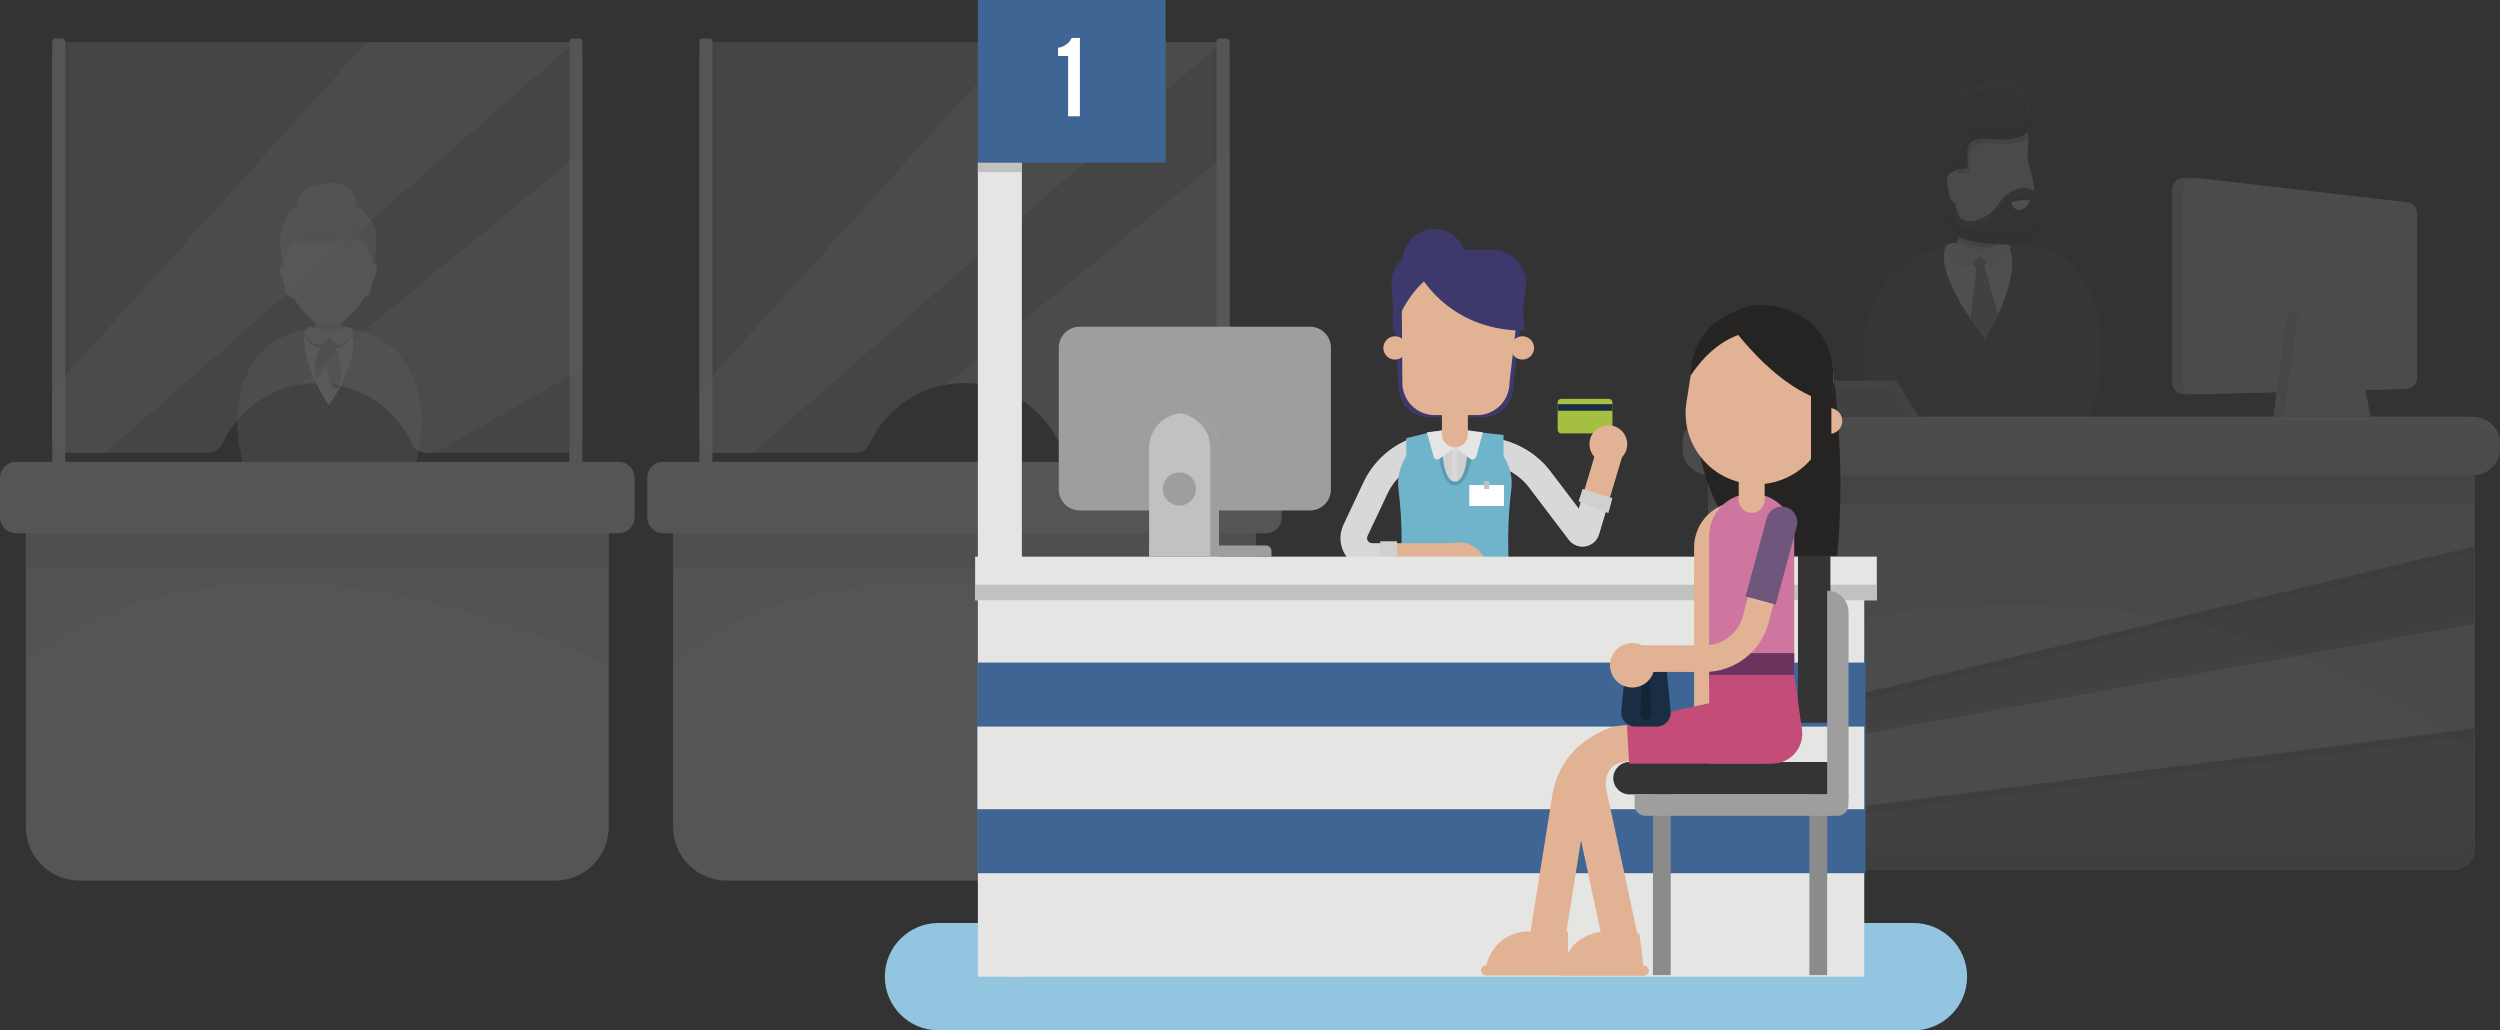 <?xml version="1.0" encoding="utf-8"?>
<!-- Generator: Adobe Illustrator 16.0.0, SVG Export Plug-In . SVG Version: 6.00 Build 0)  -->
<!DOCTYPE svg PUBLIC "-//W3C//DTD SVG 1.1//EN" "http://www.w3.org/Graphics/SVG/1.1/DTD/svg11.dtd">
<svg version="1.1" id="Capa_1" xmlns="http://www.w3.org/2000/svg" xmlns:xlink="http://www.w3.org/1999/xlink" x="0px" y="0px"
	 width="695.516px" height="286.648px" viewBox="0 0 695.516 286.648" enable-background="new 0 0 695.516 286.648"
	 xml:space="preserve">
<rect x="0" y="0" width="695.516" height="286.648" fill="#333333" stroke="none"/>
<g opacity="0.2">
	<g>
		<defs>
			<rect id="SVGID_1_" y="10.724" width="176.54" height="234.267"/>
		</defs>
		<clipPath id="SVGID_2_">
			<use xlink:href="#SVGID_1_"  overflow="visible"/>
		</clipPath>
		<path clip-path="url(#SVGID_2_)" fill="#7F7F7E" d="M81.598,92.505c-12.685,4.184-17.219,17.609-15.123,30.816
			c2.098,13.208,6.859,31.29,7.709,33.217c0.85,1.928,7.513-22.219,7.413-22.389C81.498,133.979,81.598,92.505,81.598,92.505"/>
		<path clip-path="url(#SVGID_2_)" fill="#7F7F7E" d="M101.631,92.505c12.684,4.184,17.219,17.609,15.122,30.816
			c-2.098,13.208-6.859,31.29-7.709,33.217c-0.85,1.928-7.513-22.219-7.413-22.389C101.731,133.979,101.631,92.505,101.631,92.505"
			/>
		<path clip-path="url(#SVGID_2_)" fill="#7F7F7E" d="M83.104,92.068c-13.44,3.07-13.517,23.517-7.671,33.705
			c5.627,9.807-1.412,23.147-2.274,30.614c-0.864,7.464,39.803,6.068,39.004,0.237c-0.8-5.831-9.415-17.099-3.625-31.772
			C119.254,97.685,103.993,87.294,83.104,92.068"/>
		<path clip-path="url(#SVGID_2_)" fill="#F7F7F7" d="M97.838,91.463c-3.818-0.735-8.214-0.623-12.938,0.271
			c-1.989,8.772,6.573,20.932,6.573,20.932S100.492,100.956,97.838,91.463"/>
		<path clip-path="url(#SVGID_2_)" fill="#D1D1D2" d="M95.287,90.878c-0.718-1.746-0.446-5.453-0.291-7.535L86.6,83.555
			c0.979,2.851,1.577,5.994,1.123,7.513c-0.454,1.521,1.443,2.176,3.599,2.141C93.906,93.169,96.005,92.625,95.287,90.878"/>
		<path clip-path="url(#SVGID_2_)" fill="#999999" d="M86.879,63.337c-4.934-0.819-7.629-11.182,3.833-12.318
			c11.463-1.137,9.147,11.123,5.275,12.199c-3.871,1.077-8.881,0.119-8.881,0.119S91.813,64.157,86.879,63.337"/>
		<path clip-path="url(#SVGID_2_)" fill="#D1D1D2" d="M80.204,74.599c-2.134-2.511-2.905,0.207-1.821,2.591
			c1.083,2.384,0.701,3.043,1.028,4.158c0.329,1.116,3.386,3.17,3.568-0.281c0.182-3.452-2.639-6.359-2.639-6.359
			S82.339,77.11,80.204,74.599"/>
		<path clip-path="url(#SVGID_2_)" fill="#D1D1D2" d="M102.532,74.332c2.229-2.418,2.895,0.332,1.72,2.667
			c-1.174,2.336-0.817,3.011-1.188,4.111c-0.371,1.101-3.503,3.021-3.553-0.436c-0.05-3.456,2.88-6.239,2.88-6.239
			S100.302,76.75,102.532,74.332"/>
		<g opacity="0.3" clip-path="url(#SVGID_2_)">
			<g>
				<defs>
					<rect id="SVGID_3_" x="86.6" y="83.343" width="8.604" height="8.601"/>
				</defs>
				<clipPath id="SVGID_4_">
					<use xlink:href="#SVGID_3_"  overflow="visible"/>
				</clipPath>
				<path clip-path="url(#SVGID_4_)" fill="#3B3B3B" d="M86.6,83.555c0.907,2.644,1.45,5.485,1.167,7.104
					c1.068,0.724,2.134,1.192,3.142,1.272c1.364,0.107,2.841-0.449,4.292-1.424c-0.573-1.846-0.352-5.201-0.206-7.163L86.6,83.555z"
					/>
			</g>
		</g>
		<path clip-path="url(#SVGID_2_)" fill="#D1D1D2" d="M89.779,55.705C78.081,56.022,78.185,69.65,78.766,75.261
			c0.58,5.613,7.108,15.418,12.144,15.816c5.035,0.396,11.623-8.049,12.782-14.455C104.85,70.217,104.429,55.309,89.779,55.705"/>
		<g opacity="0.2" clip-path="url(#SVGID_2_)">
			<g>
				<defs>
					<rect id="SVGID_5_" x="78.569" y="56.556" width="25.518" height="18.326"/>
				</defs>
				<clipPath id="SVGID_6_">
					<use xlink:href="#SVGID_5_"  overflow="visible"/>
				</clipPath>
				<path clip-path="url(#SVGID_6_)" fill="#212121" d="M78.732,74.881c0.175-1.456,0.821-4.672,3.199-7.708
					c2.534,1.539,6.725,2.133,11.32,1.391c3.127-0.503,5.164-1.444,6.513-2.465c3.158,3.326,3.959,7.159,4.165,8.781
					c0.506-4.733-0.007-11.955-4.522-16.057c-1.373-0.772-3.359-1.523-6.286-2.007c-4.999-0.829-8.446,0.473-10.45,1.667
					C78.322,62.706,78.339,70.675,78.732,74.881"/>
			</g>
		</g>
		<path clip-path="url(#SVGID_2_)" fill="#999999" d="M78.665,74.467c-1.214-9.261-0.861-12.029,1.969-14.188
			c2.829-2.159,7.469-0.409,2.789,4.03C78.742,68.749,78.665,74.467,78.665,74.467"/>
		<path clip-path="url(#SVGID_2_)" fill="#999999" d="M104.003,74.467c1.213-9.261,0.861-12.029-1.969-14.188
			c-2.829-2.159-7.468-0.409-2.789,4.03C103.926,68.749,104.003,74.467,104.003,74.467"/>
		<path clip-path="url(#SVGID_2_)" fill="#999999" d="M80.59,58.846c-4.142,6.118,3.454,9.988,12.661,8.502
			c9.208-1.485,9.114-6.736,9.114-6.736s-0.833-3.619-9.243-5.012C84.709,54.207,80.59,58.846,80.59,58.846"/>
		<g opacity="0.2" clip-path="url(#SVGID_2_)">
			<g>
				<defs>
					<rect id="SVGID_7_" x="79.461" y="59.864" width="22.904" height="7.801"/>
				</defs>
				<clipPath id="SVGID_8_">
					<use xlink:href="#SVGID_7_"  overflow="visible"/>
				</clipPath>
				<path clip-path="url(#SVGID_8_)" fill="#6B6B6A" d="M93.386,64.759c-6.774,1.093-12.658-0.72-13.654-4.188
					c-1.747,5.092,5.215,8.117,13.52,6.777c9.208-1.486,9.113-6.736,9.113-6.736s-0.091-0.303-0.375-0.748
					C101.171,61.527,99.029,63.848,93.386,64.759"/>
			</g>
		</g>
		<g opacity="0.2" clip-path="url(#SVGID_2_)">
			<g>
				<defs>
					<rect id="SVGID_9_" x="79.453" y="60.484" width="22.913" height="7.181"/>
				</defs>
				<clipPath id="SVGID_10_">
					<use xlink:href="#SVGID_9_"  overflow="visible"/>
				</clipPath>
				<path clip-path="url(#SVGID_10_)" fill="#FEFEFE" d="M93.252,66.793c-7.286,1.176-13.537-1.01-13.788-5
					c-0.322,4.341,6.169,6.785,13.788,5.556c9.208-1.486,9.113-6.736,9.113-6.736s-0.018-0.06-0.042-0.128
					C102.121,61.757,100.879,65.563,93.252,66.793"/>
			</g>
		</g>
		<path clip-path="url(#SVGID_2_)" fill="#919191" d="M93.279,94.757c0,0.773-0.793,1.397-1.772,1.397
			c-0.978,0-1.771-0.625-1.771-1.397c0-0.772,0.793-1.398,1.771-1.398C92.485,93.359,93.279,93.985,93.279,94.757"/>
		<g opacity="0.2" clip-path="url(#SVGID_2_)">
			<g>
				<defs>
					<rect id="SVGID_11_" x="89.317" y="93.893" width="3.543" height="2.796"/>
				</defs>
				<clipPath id="SVGID_12_">
					<use xlink:href="#SVGID_11_"  overflow="visible"/>
				</clipPath>
				<path clip-path="url(#SVGID_12_)" fill="#3B3B3B" d="M92.86,95.291c0,0.773-0.793,1.398-1.772,1.398
					c-0.978,0-1.771-0.625-1.771-1.398c0-0.772,0.793-1.397,1.771-1.397C92.067,93.893,92.86,94.519,92.86,95.291"/>
			</g>
		</g>
		<g opacity="0.2" clip-path="url(#SVGID_2_)">
			<g>
				<defs>
					<rect id="SVGID_13_" x="90.476" y="95.133" width="3.949" height="13.235"/>
				</defs>
				<clipPath id="SVGID_14_">
					<use xlink:href="#SVGID_13_"  overflow="visible"/>
				</clipPath>
				<path clip-path="url(#SVGID_14_)" fill="#3B3B3B" d="M92.64,108.048c-3.099-3.059-2.079-10.888-1.685-12.479
					c0.395-1.589,1.799,1.438,2.891,4.579c1.09,3.143,0.358,7.094,0.069,7.868C93.626,108.789,92.64,108.048,92.64,108.048"/>
			</g>
		</g>
		<g opacity="0.2" clip-path="url(#SVGID_2_)">
			<g>
				<defs>
					<rect id="SVGID_15_" x="87.364" y="95.709" width="4.399" height="9.779"/>
				</defs>
				<clipPath id="SVGID_16_">
					<use xlink:href="#SVGID_15_"  overflow="visible"/>
				</clipPath>
				<path clip-path="url(#SVGID_16_)" fill="#3B3B3B" d="M90.269,95.899c-3.351,2.091-3.008,8.024-2.753,9.241
					c0.257,1.215,1.916-0.961,3.273-3.244c1.358-2.284,0.969-5.294,0.747-5.891C91.314,95.409,90.269,95.899,90.269,95.899"/>
			</g>
		</g>
		<path clip-path="url(#SVGID_2_)" fill="#919191" d="M87.551,91.916c-0.48-0.815-2.561-0.274-2.653,0.917
			c-0.146,1.872,2.384,3.808,3.664,3.75c0.759-0.034,5.545,0.578,6.153-0.149c0.417-0.5-3.119-2.363-3.334-2.561
			C90.851,93.389,88.726,93.906,87.551,91.916"/>
		<path clip-path="url(#SVGID_2_)" fill="#EEEEED" d="M87.678,91.254c-0.48-0.815-2.561-0.275-2.653,0.917
			c-0.146,1.872,2.384,3.808,3.664,3.75c1.28-0.056,3.348-2.227,2.818-2.71C90.979,92.727,88.853,93.245,87.678,91.254"/>
		<path clip-path="url(#SVGID_2_)" fill="#919191" d="M94.989,92.02c0.481-0.813,2.561-0.273,2.653,0.917
			c0.146,1.873-2.383,3.809-3.664,3.75c-1.28-0.057-3.218-2.226-2.689-2.709C91.819,93.493,93.815,94.011,94.989,92.02"/>
		<path clip-path="url(#SVGID_2_)" fill="#EEEEED" d="M95.206,91.254c0.481-0.815,2.562-0.275,2.654,0.917
			c0.146,1.872-2.383,3.808-3.664,3.75c-1.28-0.056-3.218-2.227-2.689-2.71C92.037,92.727,94.032,93.245,95.206,91.254"/>
		<path clip-path="url(#SVGID_2_)" fill="#919191" d="M93.059,107.515c-3.099-3.059-2.08-10.889-1.686-12.479
			c0.395-1.589,1.8,1.438,2.891,4.58c1.091,3.142,0.359,7.095,0.07,7.867C94.044,108.256,93.059,107.515,93.059,107.515"/>
		<path clip-path="url(#SVGID_2_)" fill="#919191" d="M90.688,95.366c-3.352,2.091-3.009,8.023-2.754,9.241
			c0.256,1.215,1.917-0.961,3.274-3.244c1.358-2.283,0.969-5.294,0.747-5.89C91.733,94.875,90.688,95.366,90.688,95.366"/>
		<g opacity="0.1" clip-path="url(#SVGID_2_)">
			<g>
				<defs>
					<rect id="SVGID_17_" x="71.799" y="112.262" width="39.772" height="22.644"/>
				</defs>
				<clipPath id="SVGID_18_">
					<use xlink:href="#SVGID_17_"  overflow="visible"/>
				</clipPath>
				<path clip-path="url(#SVGID_18_)" fill="#5D5C5C" d="M106.56,134.905c0.024-3.132,0.57-6.489,1.976-10.052
					c1.562-3.959,2.513-7.521,3.035-10.771c-6.29,3.704-16.58,3.988-20.449,4.044c-3.958,0.06-14.538-0.317-19.322-5.863
					c0.246,4.971,1.554,9.889,3.631,13.511c1.429,2.488,2.037,5.206,2.141,7.997c0.402-0.1,0.768-0.2,1.185-0.301
					C94.377,129.69,101.958,133.819,106.56,134.905"/>
			</g>
		</g>
		<path clip-path="url(#SVGID_2_)" fill="#DADADA" d="M154.432,244.991H22.107c-8.24,0-14.921-6.681-14.921-14.922v-90.431h162.168
			v90.431C169.354,238.31,162.673,244.991,154.432,244.991"/>
		<g opacity="0.2" clip-path="url(#SVGID_2_)">
			<g>
				<defs>
					<rect id="SVGID_19_" x="7.187" y="139.638" width="162.167" height="18.626"/>
				</defs>
				<clipPath id="SVGID_20_">
					<use xlink:href="#SVGID_19_"  overflow="visible"/>
				</clipPath>
				<rect x="7.187" y="139.638" clip-path="url(#SVGID_20_)" fill="#717070" width="162.167" height="18.626"/>
			</g>
		</g>
		<g opacity="0.1" clip-path="url(#SVGID_2_)">
			<g>
				<defs>
					<rect id="SVGID_21_" x="7.187" y="139.638" width="162.167" height="45.504"/>
				</defs>
				<clipPath id="SVGID_22_">
					<use xlink:href="#SVGID_21_"  overflow="visible"/>
				</clipPath>
				<path clip-path="url(#SVGID_22_)" fill="#717070" d="M7.186,184.405c43.384-36.335,116.006-22.296,162.168,0.737v-45.504H7.186
					V184.405z"/>
			</g>
		</g>
		<g opacity="0.5" clip-path="url(#SVGID_2_)">
			<g>
				<defs>
					<rect id="SVGID_23_" x="14.521" y="11.68" width="147.499" height="114.296"/>
				</defs>
				<clipPath id="SVGID_24_">
					<use xlink:href="#SVGID_23_"  overflow="visible"/>
				</clipPath>
				<path clip-path="url(#SVGID_24_)" fill="#E8E8E7" d="M14.521,16.126v105.402c0,2.456,1.991,4.447,4.447,4.447h38.871
					c1.67,0,3.26-0.906,3.958-2.425c4.606-10.029,14.713-17.002,26.473-17.002c11.76,0,21.867,6.973,26.474,17.002
					c0.697,1.519,2.288,2.425,3.958,2.425h38.87c2.457,0,4.447-1.991,4.447-4.447V16.126c0-2.456-1.991-4.447-4.447-4.447H18.968
					C16.511,11.68,14.521,13.67,14.521,16.126"/>
			</g>
		</g>
		<path clip-path="url(#SVGID_2_)" fill="#DADADA" d="M172.142,148.343H4.398c-2.429,0-4.398-1.97-4.398-4.397v-11.049
			c0-2.429,1.969-4.397,4.398-4.397h167.744c2.428,0,4.398,1.968,4.398,4.397v11.049C176.54,146.374,174.57,148.343,172.142,148.343
			"/>
		<g opacity="0.2" clip-path="url(#SVGID_2_)">
			<g>
				<defs>
					<rect id="SVGID_25_" x="15.47" y="11.68" width="3.639" height="114.296"/>
				</defs>
				<clipPath id="SVGID_26_">
					<use xlink:href="#SVGID_25_"  overflow="visible"/>
				</clipPath>
				<path clip-path="url(#SVGID_26_)" fill="#565656" d="M15.471,13.505V124.15c0.812,1.081,2.042,1.826,3.497,1.826h0.142V11.68
					h-0.142C17.512,11.68,16.282,12.425,15.471,13.505"/>
			</g>
		</g>
		<path clip-path="url(#SVGID_2_)" fill="#DADADA" d="M17.349,138.712h-2.018c-0.448,0-0.811-0.363-0.811-0.81V11.535
			c0-0.448,0.363-0.811,0.811-0.811h2.018c0.448,0,0.812,0.363,0.812,0.811v126.367C18.16,138.349,17.796,138.712,17.349,138.712"/>
		<g opacity="0.2" clip-path="url(#SVGID_2_)">
			<g>
				<defs>
					<rect id="SVGID_27_" x="157.43" y="11.68" width="3.64" height="114.296"/>
				</defs>
				<clipPath id="SVGID_28_">
					<use xlink:href="#SVGID_27_"  overflow="visible"/>
				</clipPath>
				<path clip-path="url(#SVGID_28_)" fill="#565656" d="M161.069,13.505V124.15c-0.812,1.081-2.042,1.826-3.498,1.826h-0.141V11.68
					h0.141C159.028,11.68,160.258,12.425,161.069,13.505"/>
			</g>
		</g>
		<path clip-path="url(#SVGID_2_)" fill="#DADADA" d="M159.191,138.712h2.018c0.447,0,0.811-0.363,0.811-0.81V11.535
			c0-0.448-0.363-0.811-0.811-0.811h-2.018c-0.448,0-0.811,0.363-0.811,0.811v126.367
			C158.38,138.349,158.744,138.712,159.191,138.712"/>
		<g opacity="0.3" clip-path="url(#SVGID_2_)">
			<g>
				<defs>
					<rect id="SVGID_29_" x="14.521" y="11.68" width="147.499" height="114.296"/>
				</defs>
				<clipPath id="SVGID_30_">
					<use xlink:href="#SVGID_29_"  overflow="visible"/>
				</clipPath>
				<path clip-path="url(#SVGID_30_)" fill="#FFFFFF" d="M162.02,42.127l-79.04,64.957c1.722-0.317,3.477-0.537,5.291-0.537
					c11.759,0,21.867,6.974,26.474,17.003c0.697,1.519,2.288,2.425,3.958,2.425h2.419l40.898-23.527V42.127z"/>
				<path clip-path="url(#SVGID_30_)" fill="#FFFFFF" d="M157.572,11.68h-55.423l-87.628,96.939v12.909
					c0,2.457,1.991,4.448,4.447,4.448h10.269l130.17-113.877C158.844,11.841,158.231,11.68,157.572,11.68"/>
			</g>
		</g>
	</g>
</g>
<g opacity="0.2">
	<g>
		<defs>
			<rect id="SVGID_31_" x="180.067" y="10.724" width="176.539" height="234.267"/>
		</defs>
		<clipPath id="SVGID_32_">
			<use xlink:href="#SVGID_31_"  overflow="visible"/>
		</clipPath>
		<path clip-path="url(#SVGID_32_)" fill="#DADADA" d="M334.499,244.991H202.175c-8.24,0-14.921-6.681-14.921-14.922v-90.431H349.42
			v90.431C349.42,238.31,342.741,244.991,334.499,244.991"/>
		<g opacity="0.2" clip-path="url(#SVGID_32_)">
			<g>
				<defs>
					<rect id="SVGID_33_" x="187.253" y="139.638" width="162.167" height="18.626"/>
				</defs>
				<clipPath id="SVGID_34_">
					<use xlink:href="#SVGID_33_"  overflow="visible"/>
				</clipPath>
				<rect x="187.253" y="139.638" clip-path="url(#SVGID_34_)" fill="#717070" width="162.167" height="18.626"/>
			</g>
		</g>
		<g opacity="0.1" clip-path="url(#SVGID_32_)">
			<g>
				<defs>
					<rect id="SVGID_35_" x="187.253" y="139.638" width="162.167" height="45.504"/>
				</defs>
				<clipPath id="SVGID_36_">
					<use xlink:href="#SVGID_35_"  overflow="visible"/>
				</clipPath>
				<path clip-path="url(#SVGID_36_)" fill="#717070" d="M187.253,184.405c43.384-36.335,116.006-22.296,162.167,0.737v-45.504
					H187.253V184.405z"/>
			</g>
		</g>
		<g opacity="0.5" clip-path="url(#SVGID_32_)">
			<g>
				<defs>
					<rect id="SVGID_37_" x="194.587" y="11.68" width="147.499" height="114.296"/>
				</defs>
				<clipPath id="SVGID_38_">
					<use xlink:href="#SVGID_37_"  overflow="visible"/>
				</clipPath>
				<path clip-path="url(#SVGID_38_)" fill="#E8E8E7" d="M194.587,16.126v105.402c0,2.456,1.991,4.447,4.446,4.447h38.873
					c1.669,0,3.26-0.906,3.957-2.425c4.606-10.029,14.714-17.002,26.474-17.002c11.759,0,21.867,6.973,26.473,17.002
					c0.698,1.519,2.287,2.425,3.958,2.425h38.871c2.456,0,4.447-1.991,4.447-4.447V16.126c0-2.456-1.991-4.447-4.447-4.447H199.034
					C196.578,11.68,194.587,13.67,194.587,16.126"/>
			</g>
		</g>
		<path clip-path="url(#SVGID_32_)" fill="#DADADA" d="M352.209,148.343H184.464c-2.428,0-4.397-1.97-4.397-4.397v-11.049
			c0-2.429,1.97-4.397,4.397-4.397h167.745c2.429,0,4.396,1.968,4.396,4.397v11.049
			C356.606,146.374,354.638,148.343,352.209,148.343"/>
		<g opacity="0.2" clip-path="url(#SVGID_32_)">
			<g>
				<defs>
					<rect id="SVGID_39_" x="195.537" y="11.68" width="3.64" height="114.296"/>
				</defs>
				<clipPath id="SVGID_40_">
					<use xlink:href="#SVGID_39_"  overflow="visible"/>
				</clipPath>
				<path clip-path="url(#SVGID_40_)" fill="#565656" d="M195.537,13.505V124.15c0.812,1.081,2.042,1.826,3.498,1.826h0.142V11.68
					h-0.142C197.579,11.68,196.349,12.425,195.537,13.505"/>
			</g>
		</g>
		<path clip-path="url(#SVGID_32_)" fill="#DADADA" d="M197.416,138.712h-2.018c-0.447,0-0.81-0.363-0.81-0.81V11.535
			c0-0.448,0.363-0.811,0.81-0.811h2.018c0.448,0,0.811,0.363,0.811,0.811v126.367C198.226,138.349,197.863,138.712,197.416,138.712
			"/>
		<g opacity="0.2" clip-path="url(#SVGID_32_)">
			<g>
				<defs>
					<rect id="SVGID_41_" x="337.498" y="11.68" width="3.639" height="114.296"/>
				</defs>
				<clipPath id="SVGID_42_">
					<use xlink:href="#SVGID_41_"  overflow="visible"/>
				</clipPath>
				<path clip-path="url(#SVGID_42_)" fill="#565656" d="M341.136,13.505V124.15c-0.812,1.081-2.041,1.826-3.498,1.826h-0.141V11.68
					h0.141C339.095,11.68,340.325,12.425,341.136,13.505"/>
			</g>
		</g>
		<path clip-path="url(#SVGID_32_)" fill="#DADADA" d="M339.259,138.712h2.017c0.447,0,0.811-0.363,0.811-0.81V11.535
			c0-0.448-0.363-0.811-0.811-0.811h-2.017c-0.448,0-0.813,0.363-0.813,0.811v126.367
			C338.447,138.349,338.811,138.712,339.259,138.712"/>
		<g opacity="0.3" clip-path="url(#SVGID_32_)">
			<g>
				<defs>
					<rect id="SVGID_43_" x="194.587" y="11.68" width="147.499" height="114.296"/>
				</defs>
				<clipPath id="SVGID_44_">
					<use xlink:href="#SVGID_43_"  overflow="visible"/>
				</clipPath>
				<path clip-path="url(#SVGID_44_)" fill="#FFFFFF" d="M342.086,42.127l-79.039,64.957c1.721-0.317,3.475-0.537,5.29-0.537
					c11.759,0,21.867,6.974,26.474,17.003c0.697,1.519,2.287,2.425,3.957,2.425h2.42l40.898-23.527V42.127z"/>
				<path clip-path="url(#SVGID_44_)" fill="#FFFFFF" d="M337.639,11.68h-55.422l-87.629,96.939v12.909
					c0,2.457,1.991,4.448,4.448,4.448h10.268l130.17-113.877C338.912,11.841,338.298,11.68,337.639,11.68"/>
			</g>
		</g>
	</g>
</g>
<g opacity="0.15">
	<g>
		<defs>
			<rect id="SVGID_45_" x="468.097" y="22.238" width="227.419" height="219.694"/>
		</defs>
		<clipPath id="SVGID_46_">
			<use xlink:href="#SVGID_45_"  overflow="visible"/>
		</clipPath>
		<path clip-path="url(#SVGID_46_)" fill="#4D4D4D" d="M530.059,73.386c-21.144,15.565-7.375,45.363-7.375,45.363
			s17.824-4.806,18.12-5.889C541.101,111.776,533.531,70.831,530.059,73.386"/>
		<path clip-path="url(#SVGID_46_)" fill="#4D4D4D" d="M572.746,70.934c21.144,15.564,7.836,47.815,7.836,47.815
			s-17.824-4.806-18.122-5.889C562.164,111.776,569.273,68.378,572.746,70.934"/>
		<path clip-path="url(#SVGID_46_)" fill="#4D4D4D" d="M531.809,72.173c-14.321,8.674-4.104,28.917-1.256,40.045
			c2.846,11.128-0.995,24.112-1.707,29.641s55.297,11.379,51.39-0.711c-3.907-12.092-6.853-27.463-4.234-37.799
			c2.62-10.336,6.321-22.659-0.026-29.948C569.626,66.113,544.415,64.539,531.809,72.173"/>
		<g opacity="0.2" clip-path="url(#SVGID_46_)">
			<g>
				<defs>
					<rect id="SVGID_47_" x="524.361" y="71.97" width="55.992" height="76.267"/>
				</defs>
				<clipPath id="SVGID_48_">
					<use xlink:href="#SVGID_47_"  overflow="visible"/>
				</clipPath>
				<path clip-path="url(#SVGID_48_)" fill="#242424" d="M533.279,138.15c0.712-5.528,4.554-18.511,1.706-29.642
					c-2.513-9.824-10.743-26.739-2.792-36.539c-0.124,0.071-0.264,0.13-0.384,0.203c-14.321,8.673-4.104,28.917-1.256,40.045
					c2.846,11.128-0.995,24.112-1.707,29.64c-0.676,5.253,49.815,10.786,51.502,0.954
					C567.696,147.099,532.714,142.528,533.279,138.15"/>
			</g>
		</g>
		<path clip-path="url(#SVGID_46_)" fill="#F1F1F0" d="M541.31,68.534c-3.329,8.307,10.884,25.572,10.884,25.572
			s11.414-17.231,6.246-26.766C552.832,66.9,546.764,67.26,541.31,68.534"/>
		<path clip-path="url(#SVGID_46_)" fill="#D1D1D2" d="M543.173,59.386c2.376,3.02,2.134,4.999,1.179,8.359
			c-0.22,0.775,2.783,2.412,5.856,2.54c3.073,0.128,6.222-1.253,6.066-2.217c-0.31-1.926,0.045-6.901,0.539-8.052
			C557.306,58.864,543.173,59.386,543.173,59.386"/>
		<g opacity="0.3" clip-path="url(#SVGID_46_)">
			<g>
				<defs>
					<rect id="SVGID_49_" x="543.171" y="59.351" width="13.657" height="9.806"/>
				</defs>
				<clipPath id="SVGID_50_">
					<use xlink:href="#SVGID_49_"  overflow="visible"/>
				</clipPath>
				<path clip-path="url(#SVGID_50_)" fill="#363636" d="M555.339,69.157c0.619-0.359,0.99-0.75,0.936-1.089
					c-0.31-1.926,0.045-6.901,0.539-8.052c0.123-0.289-0.677-0.472-1.941-0.585c-3.481,3.852-8.83,4.143-9.861,1.858
					c-0.25-0.552-0.496-1.218-0.729-1.938c-0.677,0.02-1.109,0.035-1.109,0.035c2.136,2.715,2.15,4.596,1.439,7.387
					C547.367,68.327,551,68.905,555.339,69.157"/>
			</g>
		</g>
		<g opacity="0.1" clip-path="url(#SVGID_46_)">
			<g>
				<defs>
					<rect id="SVGID_51_" x="541.148" y="68.333" width="9.692" height="6.094"/>
				</defs>
				<clipPath id="SVGID_52_">
					<use xlink:href="#SVGID_51_"  overflow="visible"/>
				</clipPath>
				<path clip-path="url(#SVGID_52_)" fill="#1C1C1D" d="M544.56,68.707c-0.899-0.785-2.848-0.204-3.371,0.549
					c-0.523,0.752,4.426,4.822,6.034,5.148c1.606,0.327,3.869-2.996,3.592-3.394C550.539,70.611,545.514,69.541,544.56,68.707"/>
			</g>
		</g>
		<g opacity="0.1" clip-path="url(#SVGID_46_)">
			<g>
				<defs>
					<rect id="SVGID_53_" x="550.569" y="68.085" width="8.656" height="6.342"/>
				</defs>
				<clipPath id="SVGID_54_">
					<use xlink:href="#SVGID_53_"  overflow="visible"/>
				</clipPath>
				<path clip-path="url(#SVGID_54_)" fill="#1C1C1D" d="M556.106,68.414c0.899-0.785,2.55-0.012,3.074,0.741
					c0.523,0.752-3.385,4.924-4.992,5.25c-1.608,0.327-3.871-2.995-3.594-3.394S555.15,69.248,556.106,68.414"/>
			</g>
		</g>
		<path clip-path="url(#SVGID_46_)" fill="#919191" d="M552.57,72.823c0,1.044-0.847,1.89-1.891,1.89s-1.889-0.846-1.889-1.89
			c0-1.043,0.845-1.889,1.889-1.889S552.57,71.779,552.57,72.823"/>
		<path clip-path="url(#SVGID_46_)" fill="#E4E4E3" d="M544.66,67.963c-0.898-0.785-2.846-0.204-3.37,0.549
			c-0.523,0.753,4.425,4.822,6.033,5.149c1.607,0.327,3.87-2.996,3.593-3.395S545.615,68.797,544.66,67.963"/>
		<path clip-path="url(#SVGID_46_)" fill="#E4E4E3" d="M556.206,67.67c0.899-0.785,2.552-0.012,3.075,0.741
			c0.523,0.752-3.386,4.923-4.992,5.25c-1.608,0.327-3.871-2.996-3.594-3.395C550.971,69.868,555.251,68.504,556.206,67.67"/>
		<path clip-path="url(#SVGID_46_)" fill="#D1D1D2" d="M558.598,67.691c-5.04,0.004-13.111-1.645-15.654-4.04
			c-1.696-1.599-7.981-18.161-8.054-25.095c-0.132-12.887,21.127-18.023,26.663-8.051c5.092,9.17,1.034,9.895,3.3,16.783
			c2.265,6.889,0.793,17.137,0.232,17.838C564.524,65.828,563.126,67.688,558.598,67.691"/>
		<g opacity="0.3" clip-path="url(#SVGID_46_)">
			<g>
				<defs>
					<rect id="SVGID_55_" x="534.889" y="25.273" width="31.185" height="42.418"/>
				</defs>
				<clipPath id="SVGID_56_">
					<use xlink:href="#SVGID_55_"  overflow="visible"/>
				</clipPath>
				<path clip-path="url(#SVGID_56_)" fill="#363636" d="M566.017,54.257c-2.659-1.688-7.072,0.188-9.403,3.852
					c-3.313,5.203-9.829,5.808-10.977,3.267c-1.148-2.542-2.28-7.171-1.896-10.986c0.384-3.815,4.443-0.588,4.34-3.591
					c-0.104-3.001-1.707-7.655,6.358-6.845c4.431,0.444,7.868-0.012,9.812-1.65c-0.112-1.884-0.689-4.181-2.697-7.797
					c-2.403-4.33-7.771-5.804-13.063-5.041c-4.169,1.272-7.301,2.666-9.546,4.354c-2.455,2.223-4.091,5.17-4.054,8.738
					c0.071,6.934,6.355,23.496,8.053,25.094c2.543,2.395,10.614,4.044,15.654,4.041c4.528-0.004,5.926-1.864,6.487-2.565
					C565.473,64.644,566.294,59.601,566.017,54.257"/>
			</g>
		</g>
		<path clip-path="url(#SVGID_46_)" fill="#363636" d="M564.988,30.31c1.856,7.113-3.107,9.133-11.175,8.325
			c-8.066-0.809-6.464,3.845-6.359,6.847c0.104,3.001-3.956-0.226-4.34,3.59s0.75,8.445,1.897,10.986
			c1.147,2.541,7.663,1.936,10.977-3.267c3.31-5.202,10.838-6.835,11.546,0.293c0.45,4.532,1.112,11.29-8.646,10.992
			c-9.76-0.299-16.823-1.099-19.134-8.786c-2.312-7.688-6.697-17.197-5.783-23.733c0.912-6.534,6.61-9.734,18.804-12.77
			C564.966,19.75,564.988,30.31,564.988,30.31"/>
		<g opacity="0.3" clip-path="url(#SVGID_46_)">
			<g>
				<defs>
					<rect id="SVGID_57_" x="534.069" y="22.238" width="33.679" height="42.361"/>
				</defs>
				<clipPath id="SVGID_58_">
					<use xlink:href="#SVGID_57_"  overflow="visible"/>
				</clipPath>
				<path clip-path="url(#SVGID_58_)" fill="#606060" d="M555.988,56.792c-3.313,5.202-9.829,5.808-10.977,3.267
					c-1.067-2.362-2.105-6.524-1.94-10.165c-0.317,0.306-0.571,0.742-0.65,1.52c-0.385,3.815,0.751,8.445,1.897,10.986
					c1.148,2.542,7.663,1.935,10.976-3.267c3.312-5.203,10.838-6.835,11.546,0.293c0.158,1.584,0.332,3.44,0.086,5.173
					c1.117-2.249,0.84-5.176,0.608-7.516C566.825,49.956,559.298,51.588,555.988,56.792"/>
				<path clip-path="url(#SVGID_58_)" fill="#606060" d="M552.082,25.128c12.191-3.035,12.212,7.523,12.212,7.523
					c0.325,1.246,0.373,2.282,0.301,3.228c0.815-1.333,1.029-3.133,0.394-5.569c0,0-0.021-10.56-12.213-7.523
					c-11.938,2.972-17.619,6.123-18.71,12.386C536.102,30.421,541.733,27.705,552.082,25.128"/>
				<path clip-path="url(#SVGID_58_)" fill="#606060" d="M547.454,45.481c-0.033-0.962-0.218-2.092-0.191-3.159
					c-0.913,1.196-0.714,2.942-0.573,4.496C547.157,46.667,547.484,46.339,547.454,45.481"/>
			</g>
		</g>
		<g opacity="0.3" clip-path="url(#SVGID_46_)">
			<g>
				<defs>
					<rect id="SVGID_59_" x="533.917" y="30.061" width="33.831" height="38.024"/>
				</defs>
				<clipPath id="SVGID_60_">
					<use xlink:href="#SVGID_59_"  overflow="visible"/>
				</clipPath>
				<path clip-path="url(#SVGID_60_)" fill="#1C1C1D" d="M564.976,30.061c0.04,4.959-4.581,6.385-11.536,5.689
					c-8.067-0.811-6.466,3.844-6.36,6.846c0.104,3.001-3.956-0.226-4.34,3.59c-0.186,1.849-0.012,3.889,0.345,5.792
					c-0.065-0.989-0.065-1.972,0.029-2.905c0.384-3.815,4.444-0.589,4.34-3.59c-0.104-3.001-1.707-7.657,6.359-6.847
					c8.067,0.808,13.031-1.212,11.175-8.325C564.988,30.31,564.984,30.207,564.976,30.061"/>
				<path clip-path="url(#SVGID_60_)" fill="#1C1C1D" d="M567.534,57.083c-0.049-0.473-0.129-0.901-0.232-1.299
					c0.325,4.366-0.115,9.67-8.788,9.405c-9.759-0.299-16.823-1.099-19.134-8.787c-1.673-5.568-4.411-12.08-5.46-17.736
					c0.424,6.226,3.868,14.076,5.834,20.622c2.312,7.688,9.375,8.488,19.135,8.788C568.646,68.375,567.984,61.616,567.534,57.083"/>
			</g>
		</g>
		<path clip-path="url(#SVGID_46_)" fill="#EEEEED" d="M559.458,56.548c0.395-0.861,4.965-1.086,5.166-0.752
			c0.2,0.333-0.954,2.395-2.612,2.631C560.352,58.663,559.458,56.548,559.458,56.548"/>
		<path clip-path="url(#SVGID_46_)" fill="#D1D1D2" d="M545.449,48.585c-0.025-0.051-0.052-0.101-0.079-0.147
			c-0.969-1.604-4.085-0.52-3.698,1.978c0.398,2.568,0.301,3.843,1.465,5.466c1.165,1.624,2.364-0.942,2.391-2.392
			C545.551,52.04,546.311,50.398,545.449,48.585"/>
		<path clip-path="url(#SVGID_46_)" fill="#919191" d="M552.194,94.105c0,0,1.803-2.739,3.649-6.617l-3.999-14.103L550,73.684
			l-1.79,15.013C550.381,91.894,552.194,94.105,552.194,94.105"/>
		<path clip-path="url(#SVGID_46_)" fill="#AFB0AF" d="M682.727,241.932h-201.84c-3.148,0-5.702-2.554-5.702-5.703V119.683h213.244
			v116.546C688.429,239.378,685.875,241.932,682.727,241.932"/>
		<path clip-path="url(#SVGID_46_)" fill="#D6D6D6" d="M682.727,241.932h-201.84c-3.148,0-5.702-2.554-5.702-5.703V119.683h213.244
			v116.546C688.429,239.378,685.875,241.932,682.727,241.932"/>
		<g opacity="0.2" clip-path="url(#SVGID_46_)">
			<g>
				<defs>
					<rect id="SVGID_61_" x="475.184" y="124.087" width="213.245" height="16.282"/>
				</defs>
				<clipPath id="SVGID_62_">
					<use xlink:href="#SVGID_61_"  overflow="visible"/>
				</clipPath>
				<path clip-path="url(#SVGID_62_)" fill="#424242" d="M475.185,140.256c0.465,0.062,0.935,0.112,1.422,0.112h210.401
					c0.487,0,0.956-0.051,1.421-0.112v-16.056c-0.465-0.063-0.934-0.114-1.421-0.114H476.607c-0.487,0-0.957,0.051-1.422,0.114
					V140.256z"/>
			</g>
		</g>
		<polygon clip-path="url(#SVGID_46_)" fill="#919191" points="475.185,203.155 475.185,211.959 688.429,173.526 688.429,151.985 		
			"/>
		<g opacity="0.2" clip-path="url(#SVGID_46_)">
			<g>
				<defs>
					<rect id="SVGID_63_" x="475.184" y="171.943" width="213.245" height="40.018"/>
				</defs>
				<clipPath id="SVGID_64_">
					<use xlink:href="#SVGID_63_"  overflow="visible"/>
				</clipPath>
				<polygon clip-path="url(#SVGID_64_)" fill="#BEBDBD" points="475.185,211.959 688.429,173.526 688.429,171.943 475.185,210.378 
									"/>
			</g>
		</g>
		<g opacity="0.3" clip-path="url(#SVGID_46_)">
			<g>
				<defs>
					<rect id="SVGID_65_" x="475.184" y="151.984" width="213.245" height="53.019"/>
				</defs>
				<clipPath id="SVGID_66_">
					<use xlink:href="#SVGID_65_"  overflow="visible"/>
				</clipPath>
				<polygon clip-path="url(#SVGID_66_)" fill="#565656" points="475.185,203.155 475.185,205.002 688.429,153.833 688.429,151.985 
									"/>
			</g>
		</g>
		<path clip-path="url(#SVGID_46_)" fill="#919191" d="M475.185,229.789v7.072c0,2.8,2.87,5.072,6.41,5.072h200.423
			c3.54,0,6.411-2.272,6.411-5.072v-34.218L475.185,229.789z"/>
		<g opacity="0.3" clip-path="url(#SVGID_46_)">
			<g>
				<defs>
					<rect id="SVGID_67_" x="475.184" y="202.643" width="213.245" height="29.104"/>
				</defs>
				<clipPath id="SVGID_68_">
					<use xlink:href="#SVGID_67_"  overflow="visible"/>
				</clipPath>
				<polygon clip-path="url(#SVGID_68_)" fill="#565656" points="475.185,229.789 475.185,231.748 688.429,204.604 688.429,202.643 
									"/>
			</g>
		</g>
		<g opacity="0.1" clip-path="url(#SVGID_46_)">
			<g>
				<defs>
					<rect id="SVGID_69_" x="475.184" y="119.683" width="213.245" height="89.639"/>
				</defs>
				<clipPath id="SVGID_70_">
					<use xlink:href="#SVGID_69_"  overflow="visible"/>
				</clipPath>
				<path clip-path="url(#SVGID_70_)" fill="#313030" d="M475.185,182.537c111.342-36.145,183.439,4.787,213.244,26.785v-89.639
					H475.185V182.537z"/>
			</g>
		</g>
		<path clip-path="url(#SVGID_46_)" fill="#D6D6D6" d="M687.949,132.229H475.667c-4.18,0-7.567-3.389-7.567-7.567v-1.149
			c0-4.179,3.388-7.565,7.567-7.565h212.282c4.178,0,7.566,3.386,7.566,7.565v1.149C695.515,128.84,692.126,132.229,687.949,132.229
			"/>
		<g opacity="0.2" clip-path="url(#SVGID_46_)">
			<g>
				<defs>
					<rect id="SVGID_71_" x="468.097" y="123.605" width="227.419" height="8.623"/>
				</defs>
				<clipPath id="SVGID_72_">
					<use xlink:href="#SVGID_71_"  overflow="visible"/>
				</clipPath>
				<path clip-path="url(#SVGID_72_)" fill="#FFFFFF" d="M687.008,130.334H476.607c-4.7,0-8.508-3.013-8.508-6.73v1.895
					c0,3.716,3.808,6.729,8.508,6.729h210.401c4.697,0,8.507-3.013,8.507-6.729v-1.895
					C695.515,127.322,691.706,130.334,687.008,130.334"/>
			</g>
		</g>
		<g opacity="0.3" clip-path="url(#SVGID_46_)">
			<g>
				<defs>
					<rect id="SVGID_73_" x="468.097" y="121.51" width="227.419" height="10.719"/>
				</defs>
				<clipPath id="SVGID_74_">
					<use xlink:href="#SVGID_73_"  overflow="visible"/>
				</clipPath>
				<path clip-path="url(#SVGID_74_)" fill="#C3C2C2" d="M687.008,127.073H476.607c-4.193,0-7.658-2.404-8.359-5.563
					c-0.084,0.38-0.148,0.765-0.148,1.166v2.823c0,3.716,3.808,6.729,8.508,6.729h210.401c4.697,0,8.507-3.013,8.507-6.729v-2.823
					c0-0.401-0.065-0.786-0.148-1.166C694.667,124.669,691.202,127.073,687.008,127.073"/>
			</g>
		</g>
		<g opacity="0.3" clip-path="url(#SVGID_46_)">
			<g>
				<defs>
					<rect id="SVGID_75_" x="468.097" y="115.946" width="227.419" height="8.982"/>
				</defs>
				<clipPath id="SVGID_76_">
					<use xlink:href="#SVGID_75_"  overflow="visible"/>
				</clipPath>
				<path clip-path="url(#SVGID_76_)" fill="#FFFFFF" d="M687.008,115.947H476.607c-4.7,0-8.508,3.012-8.508,6.729v2.252
					c0-3.717,3.808-6.73,8.508-6.73h210.401c4.697,0,8.507,3.013,8.507,6.73v-2.252
					C695.515,118.958,691.706,115.947,687.008,115.947"/>
			</g>
		</g>
		<g opacity="0.3" clip-path="url(#SVGID_46_)">
			<g>
				<defs>
					<rect id="SVGID_77_" x="468.097" y="115.946" width="227.419" height="7.427"/>
				</defs>
				<clipPath id="SVGID_78_">
					<use xlink:href="#SVGID_77_"  overflow="visible"/>
				</clipPath>
				<path clip-path="url(#SVGID_78_)" fill="#FFFFFF" d="M687.008,115.947H476.607c-4.7,0-8.508,3.012-8.508,6.729v0.697
					c0-3.716,3.808-6.729,8.508-6.729h210.401c4.697,0,8.507,3.013,8.507,6.729v-0.697
					C695.515,118.958,691.706,115.947,687.008,115.947"/>
			</g>
		</g>
		<g opacity="0.1" clip-path="url(#SVGID_46_)">
			<g>
				<defs>
					<rect id="SVGID_79_" x="475.184" y="231.555" width="213.245" height="10.377"/>
				</defs>
				<clipPath id="SVGID_80_">
					<use xlink:href="#SVGID_79_"  overflow="visible"/>
				</clipPath>
				<path clip-path="url(#SVGID_80_)" fill="#030104" d="M682.018,236.626H481.595c-3.54,0-6.41-2.27-6.41-5.071v5.306
					c0,2.801,2.87,5.071,6.41,5.071h200.423c3.54,0,6.411-2.271,6.411-5.071v-5.306
					C688.429,234.357,685.558,236.626,682.018,236.626"/>
			</g>
		</g>
		<path clip-path="url(#SVGID_46_)" fill="#BEBDBD" d="M604.295,52.725v53.707c0,1.905,1.616,3.411,3.516,3.275l58.631-1.485
			c1.717-0.124,3.048-1.553,3.048-3.275V59.505c0-1.668-1.25-3.07-2.905-3.261l-58.629-6.78
			C606.005,49.239,604.295,50.763,604.295,52.725"/>
		<path clip-path="url(#SVGID_46_)" fill="#D6D6D6" d="M607.248,52.725v53.707c0,1.905,1.617,3.411,3.517,3.275l58.631-1.485
			c1.717-0.124,3.048-1.553,3.048-3.275V59.505c0-1.668-1.25-3.07-2.905-3.261l-58.63-6.78
			C608.958,49.239,607.248,50.763,607.248,52.725"/>
		<path clip-path="url(#SVGID_46_)" fill="#D6D6D6" d="M636.537,87.085c-0.409,1.301-4.015,28.862-4.015,28.862h26.958l-5.49-29.062
			L636.537,87.085z"/>
		<path clip-path="url(#SVGID_46_)" fill="#BEBDBD" d="M653.997,86.918l-0.007-0.034l-17.453,0.2
			c-0.409,1.302-4.015,28.861-4.015,28.861h2.903c0,0,3.604-27.559,4.014-28.861L653.997,86.918z"/>
		<polygon clip-path="url(#SVGID_46_)" fill="#919191" points="476.607,115.947 484.648,105.937 527.49,105.937 533.847,115.947 		
			"/>
		<g opacity="0.3" clip-path="url(#SVGID_46_)">
			<g>
				<defs>
					<rect id="SVGID_81_" x="476.61" y="105.936" width="57.234" height="10.01"/>
				</defs>
				<clipPath id="SVGID_82_">
					<use xlink:href="#SVGID_81_"  overflow="visible"/>
				</clipPath>
				<polygon clip-path="url(#SVGID_82_)" fill="#CFCFCE" points="483.404,108.272 526.246,108.272 531.119,115.947 533.847,115.947 
					527.489,105.937 484.648,105.937 476.607,115.947 477.24,115.947 				"/>
			</g>
		</g>
	</g>
</g>
<path fill="#93C5E1" d="M532.326,286.648H261.098c-8.247,0-14.934-6.686-14.934-14.933c0-8.248,6.687-14.934,14.934-14.934h271.228
	c8.247,0,14.933,6.686,14.933,14.934C547.258,279.962,540.573,286.648,532.326,286.648"/>
<path fill="#D8D8D8" d="M385.359,158.516h-3.638c-3.028,0-5.806-1.527-7.429-4.085c-1.622-2.558-1.818-5.722-0.529-8.46
	l5.583-11.844c3.924-8.332,12.411-13.714,21.62-13.714h3.799v7.401h-3.799c-6.357,0-12.217,3.717-14.926,9.467l-5.581,11.844
	c-0.283,0.604-0.069,1.101,0.085,1.343c0.153,0.242,0.51,0.646,1.177,0.646h3.638V158.516z"/>
<path fill="#E2B295" d="M440.257,152.047c-1.482,0-2.888-0.687-3.806-1.897l-11.018-14.529c-3.1-4.089-8.013-6.53-13.144-6.53
	h-6.578v-7.401h6.578c7.434,0,14.551,3.535,19.041,9.458l7.906,10.426l5.444-18.245l7.093,2.116l-6.918,23.182
	c-0.52,1.737-1.95,3.018-3.735,3.342C440.833,152.021,440.542,152.047,440.257,152.047"/>
<path fill="#D8D8D8" d="M440.257,152.047c-1.482,0-2.888-0.687-3.806-1.897l-11.018-14.529c-3.1-4.089-8.013-6.53-13.144-6.53
	h-6.578v-7.401h6.578c7.434,0,14.552,3.535,19.041,9.458l7.906,10.426l0.945-3.168l7.093,2.117l-2.419,8.104
	c-0.52,1.737-1.95,3.018-3.735,3.342C440.833,152.021,440.542,152.047,440.257,152.047"/>
<path fill="#3D396C" d="M394.125,65.216c-3.99,2.72-5.021,8.16-2.301,12.15c2.719,3.991,8.158,5.021,12.149,2.301
	c3.991-2.72,5.021-8.159,2.302-12.149C403.555,63.526,398.116,62.497,394.125,65.216"/>
<path fill="#3D396C" d="M412.697,116.081h-15.302c-4.565,0-8.269-3.701-8.269-8.267L387.073,79c0-5.242,4.249-9.49,9.49-9.49h18.513
	c5.241,0,9.491,4.249,9.491,9.49l-3.603,28.813C420.964,112.379,417.262,116.081,412.697,116.081"/>
<path fill="#DFBB98" d="M410.433,270.921L410.433,270.921c-2.549,0-4.614-2.065-4.614-4.614V183.24h9.228v83.067
	C415.046,268.856,412.981,270.921,410.433,270.921"/>
<path fill="#DFBB98" d="M399.095,270.921L399.095,270.921c-2.549,0-4.614-2.065-4.614-4.614V183.24h9.229v83.067
	C403.709,268.856,401.643,270.921,399.095,270.921"/>
<path fill="#192E44" d="M410.433,268.639c-2.549,0-4.614-2.066-4.614-4.614v2.282c0,2.549,2.065,4.614,4.614,4.614
	c2.548,0,4.613-2.065,4.613-4.614v-2.282C415.046,266.573,412.981,268.639,410.433,268.639"/>
<path fill="#192E44" d="M399.095,268.639c-2.549,0-4.614-2.066-4.614-4.614v2.282c0,2.549,2.065,4.614,4.614,4.614
	c2.548,0,4.614-2.065,4.614-4.614v-2.282C403.709,266.573,401.643,268.639,399.095,268.639"/>
<path fill="#E2B295" d="M423.545,93.551c-1.789,0-3.241,1.451-3.241,3.241c0,1.79,1.452,3.242,3.241,3.242
	c1.791,0,3.243-1.453,3.243-3.242C426.789,95.001,425.336,93.551,423.545,93.551"/>
<path fill="#E2B295" d="M423.545,95.239c-0.857,0-1.553,0.696-1.553,1.553s0.695,1.553,1.553,1.553c0.859,0,1.554-0.696,1.554-1.553
	S424.405,95.239,423.545,95.239"/>
<path fill="#E2B295" d="M388.092,93.551c-1.789,0-3.241,1.451-3.241,3.241c0,1.79,1.452,3.242,3.241,3.242
	c1.791,0,3.242-1.453,3.242-3.242C391.334,95.001,389.883,93.551,388.092,93.551"/>
<path fill="#E2B295" d="M388.092,95.239c-0.857,0-1.553,0.696-1.553,1.553s0.695,1.553,1.553,1.553c0.859,0,1.554-0.696,1.554-1.553
	S388.952,95.239,388.092,95.239"/>
<path fill="#E2B295" d="M410.97,115.481h-11.849c-4.957,0-8.974-4.017-8.974-8.974l-0.167-23.728c0-4.956,3.841-8.351,8.797-8.351
	l13.141,1.336c4.956,0,10.467,4.956,10.467,9.911l-2.441,20.832C419.944,111.464,415.926,115.481,410.97,115.481"/>
<path fill="#D0D0D0" d="M417.853,189.827c-2.294,1.975-5.281,3.165-8.558,3.165h-9.062c-3.276,0-6.265-1.19-8.559-3.165
	c-3.577-3.071-5.063-7.914-4.183-12.547c1.174-6.168,1.973-12.253,2.359-18.258c0.494-7.675,0.322-15.213-0.586-22.608
	c-0.187-1.528-0.154-3.078,0.199-4.574c1.646-6.961,7.895-12.092,15.3-12.092s13.651,5.131,15.298,12.092
	c0.354,1.496,0.387,3.045,0.197,4.574c-0.911,7.395-1.082,14.933-0.584,22.608c0.285,4.402,0.788,8.848,1.497,13.336
	c0.263,1.634,0.553,3.276,0.863,4.922C422.915,181.913,421.43,186.755,417.853,189.827"/>
<path fill="#192E44" d="M422.248,177.535H387.28c-2.659,16.561,3.854,52.203,3.854,52.203c8.933,2.372,18.329,2.372,27.261,0
	C418.394,229.738,424.908,194.095,422.248,177.535"/>
<rect x="403.983" y="124.388" fill="#D8D8D8" width="1.561" height="10.68"/>
<path fill="#192E44" d="M418.013,190.237c-2.323,1.996-5.346,3.201-8.662,3.201h-9.174c-3.315,0-6.338-1.205-8.661-3.201
	c-3.269-2.808-4.815-7.078-4.431-11.335c0-0.01,0-0.025,0.007-0.042c0.043-0.44,0.103-0.885,0.19-1.325
	c0.792-4.163,1.414-8.293,1.855-12.387c0.229-2.04,0.401-4.07,0.532-6.095h30.188c0.132,2.024,0.311,4.055,0.533,6.095
	c0.26,2.455,0.592,4.924,0.982,7.403c0.266,1.657,0.559,3.318,0.874,4.983c0.086,0.44,0.146,0.885,0.189,1.325
	c0.006,0.017,0.006,0.032,0.006,0.042C422.828,183.159,421.281,187.429,418.013,190.237"/>
<path fill="#6FB4CB" d="M421.371,172.547c-1.97-12.444-2.37-24.573-0.928-36.345c0.19-1.552,0.163-3.136-0.194-4.661
	c-0.398-1.683-1.063-3.257-1.946-4.682v-5.848l-6.693-0.734c0,0-2.574-0.396-3.188-0.542c0.004,0.169,0.004,0.353,0.004,0.542
	c0.071,4.305-0.188,13.75-3.663,13.75c-3.473,0-3.734-9.445-3.663-13.75c0-0.19,0-0.374,0.006-0.542
	c-0.613,0.146-3.188,0.542-3.188,0.542l-6.694,1.628v4.953c-0.882,1.425-1.546,3-1.944,4.682c-0.359,1.525-0.386,3.109-0.196,4.661
	c1.444,11.773,1.042,23.906-0.928,36.35c10.473,5.156,22.747,5.156,33.22,0L421.371,172.547z"/>
<path fill="#5A9CAF" d="M410.26,120.277v0.011c-0.021,0.5-0.613,14.78-5.498,14.78c-4.971,0-5.005-14.792-5.005-14.792h1.341
	c-0.075,4.164,0.147,13.749,3.664,13.749c3.475,0,3.734-9.444,3.663-13.749H410.26z"/>
<path fill="#E5E5E4" d="M404.763,124.461l4.264,3.167c0.595,0.442,1.447,0.15,1.646-0.563l1.893-6.786l-7.803-0.975l-7.802,0.975
	l1.893,6.786c0.198,0.712,1.05,1.005,1.646,0.563L404.763,124.461z"/>
<path fill="#E2B295" d="M404.763,124.461L404.763,124.461c-1.99,0-3.605-1.614-3.605-3.606v-6.708h7.212v6.708
	C408.37,122.847,406.755,124.461,404.763,124.461"/>
<path fill="#3D396C" d="M394.033,74.871c0,0,7.901,17.119,29.983,17.119c0,0,1.592-21.373-18.198-21.373
	C405.818,70.617,400.414,70.211,394.033,74.871"/>
<path fill="#3D396C" d="M400.819,74.871c0,0-9.522,4.549-13.27,17.924c0,0-1.723-14.278,7.901-19.444L400.819,74.871z"/>
<rect x="383.979" y="151.114" fill="#E2B295" width="21.564" height="7.402"/>
<path fill="#E2B295" d="M405.985,150.89c-4.202,0-7.61,3.408-7.61,7.611h15.221C413.595,154.298,410.188,150.89,405.985,150.89"/>
<rect x="383.979" y="150.596" fill="#D0D0D0" width="4.681" height="8.457"/>
<polygon fill="#D0D0D0" points="439.182,139.464 440.269,136.031 448.591,138.588 447.457,142.749 "/>
<rect x="408.766" y="134.927" fill="#FFFFFF" width="9.658" height="5.835"/>
<rect x="412.899" y="133.875" fill="#C1C1C0" width="1.392" height="2.171"/>
<path fill="#A5BF42" d="M434.293,110.97h13.355c0.521,0,0.942,0.422,0.942,0.942v7.717c0,0.52-0.421,0.942-0.942,0.942h-13.355
	c-0.52,0-0.941-0.422-0.941-0.942v-7.717C433.352,111.392,433.774,110.97,434.293,110.97"/>
<rect x="433.352" y="112.448" fill="#192E44" width="15.239" height="1.824"/>
<path fill="#E2B295" d="M443.747,119.859c-2.05,2.049-2.05,5.373,0,7.422c2.049,2.049,5.372,2.049,7.422,0
	c2.05-2.05,2.05-5.373,0-7.422S445.795,117.81,443.747,119.859"/>
<path fill="#9E9E9E" d="M352.176,151.743h-32.482v3.072h34.038v-1.517C353.732,152.439,353.037,151.743,352.176,151.743"/>
<path fill="#9E9E9E" d="M364.438,142.012h-64.04c-3.224,0-5.837-2.612-5.837-5.836V96.729c0-3.225,2.613-5.836,5.837-5.836h64.04
	c3.224,0,5.837,2.612,5.837,5.836v39.447C370.275,139.4,367.662,142.012,364.438,142.012"/>
<path fill="#C1C1C0" d="M329.397,114.938c-5.359,0-9.703,4.345-9.703,9.702v30.176h19.404V124.64
	C339.098,119.283,334.755,114.938,329.397,114.938 M328.125,140.646c-2.551,0-4.617-2.067-4.617-4.615
	c0-2.549,2.066-4.617,4.617-4.617c2.549,0,4.614,2.067,4.614,4.617C332.739,138.579,330.673,140.646,328.125,140.646"/>
<path fill="#9E9E9E" d="M329.396,114.938c-0.405,0-0.802,0.032-1.193,0.081c4.796,0.588,8.511,4.668,8.511,9.622v30.174h2.386
	v-30.174C339.099,119.281,334.755,114.938,329.396,114.938"/>
<rect x="272.053" y="45.23" fill="#E5E5E4" width="12.237" height="226.485"/>
<rect x="272.053" y="45.23" fill="#C1C1C0" width="12.237" height="2.669"/>
<rect x="280.896" y="162.538" fill="#E5E5E4" width="237.751" height="109.178"/>
<rect x="271.92" y="184.337" fill="#3E6594" width="247.079" height="58.595"/>
<rect x="271.923" y="202.145" fill="#E5E5E4" width="246.727" height="22.979"/>
<rect x="271.285" y="154.864" fill="#E5E5E4" width="250.853" height="12.128"/>
<rect x="271.285" y="162.684" fill="#C1C1C0" width="250.853" height="4.308"/>
<rect x="503.391" y="221.016" fill="#8B8B8B" width="4.938" height="50.267"/>
<rect x="459.864" y="221.016" fill="#8B8B8B" width="4.938" height="50.267"/>
<path fill="#343434" d="M512.742,221.008h-59.4c-2.491,0-4.512-2.02-4.512-4.512c0-2.491,2.021-4.511,4.512-4.511h59.4V221.008z"/>
<path fill="#343434" d="M500.211,201.07v-50.402c0-1.261,1.021-2.282,2.283-2.282h4.456c1.262,0,2.284,1.021,2.284,2.282v50.402
	H500.211z"/>
<path fill="#9E9E9E" d="M508.329,164.333L508.329,164.333v62.628c3.283,0,5.946-2.663,5.946-5.944v-50.739
	C514.275,166.994,511.612,164.333,508.329,164.333"/>
<path fill="#9E9E9E" d="M514.245,223.951v-2.935h-59.5v2.935c0,1.662,1.348,3.01,3.01,3.01h53.479
	C512.896,226.96,514.245,225.613,514.245,223.951"/>
<rect x="272.053" fill="#3E6594" width="52.223" height="45.23"/>
<path fill="#FFFFFF" d="M297.155,32.351V15.583h-2.797V13.29c0.788-0.092,1.537-0.391,2.25-0.895
	c0.712-0.503,1.226-1.114,1.538-1.833h2.293v21.79H297.155z"/>
<path fill="#252423" d="M470.857,100.057c0,0-3.367,54.004,27.756,54.569h12.484c1.592-16.611,1.062-33.807-1.141-51.463
	L470.857,100.057z"/>
<rect x="471.304" y="160.57" fill="#E2B295" width="7.403" height="42.187"/>
<path fill="#E2B295" d="M478.708,164.708h-7.403v-12.414c0-7.004,5.699-12.704,12.705-12.704h4.946v7.402h-4.946
	c-2.924,0-5.302,2.378-5.302,5.302V164.708z"/>
<path fill="#E2B295" d="M433.923,270.83l-9.744-1.557l7.696-48.128c1.797-11.23,11.355-19.383,22.729-19.383h41.31v9.87h-41.31
	c-6.497,0-11.957,4.656-12.983,11.071L433.923,270.83z"/>
<path fill="#E2B295" d="M509.478,113.536c-1.976-0.315-3.831,1.032-4.144,3.007c-0.314,1.975,1.033,3.831,3.008,4.144
	c1.976,0.314,3.83-1.033,4.145-3.008C512.799,115.704,511.452,113.849,509.478,113.536"/>
<path fill="#E2B295" d="M509.182,115.399c-0.945-0.151-1.835,0.495-1.986,1.44c-0.149,0.946,0.496,1.835,1.442,1.985
	c0.946,0.151,1.835-0.495,1.985-1.441C510.774,116.438,510.128,115.548,509.182,115.399"/>
<path fill="#E2B295" d="M510.074,105.288c0,1.032-0.082,2.081-0.249,3.132l-0.806,5.09l-0.722,4.523
	c-1.714,10.799-11.856,18.161-22.66,16.451c-10.799-1.715-18.162-11.861-16.446-22.661l1.525-9.613
	c0.059-0.385,0.13-0.764,0.216-1.14c0.9-4.128,3.051-7.699,5.984-10.374c4.294-3.919,10.27-5.919,16.46-4.938
	c5.685,0.9,10.414,4.142,13.375,8.582C508.864,97.512,510.074,101.3,510.074,105.288"/>
<path fill="#CE76A0" d="M487.329,137.319L487.329,137.319c-6.537,0-11.835,5.299-11.835,11.834v38.636
	c0,13.073,10.597,12.322,23.668,12.322v11.347v-62.305C499.162,142.618,493.864,137.319,487.329,137.319"/>
<path fill="#E2B295" d="M487.328,142.679L487.328,142.679c-1.991,0-3.606-1.615-3.606-3.607v-6.707h7.212v6.707
	C490.933,141.064,489.319,142.679,487.328,142.679"/>
<rect x="475.517" y="181.706" fill="#6B345F" width="23.645" height="7.064"/>
<path fill="#E2B295" d="M445.964,262.304l-8.773-40.843c-1.012-5.09,0.208-10.15,3.333-13.957c2.994-3.649,7.42-5.741,12.145-5.741
	h40.53v9.869h-40.53c-1.783,0-3.388,0.756-4.515,2.131c-1.244,1.517-1.718,3.593-1.299,5.699l8.759,40.769L445.964,262.304z"/>
<path fill="#E2B295" d="M436.213,259.114v12.12H413.2c0-3.127,1.184-5.977,3.132-8.125c0.694-0.776,1.498-1.461,2.377-2.037
	c1.9-1.236,4.169-1.958,6.612-1.958H436.213z"/>
<path fill="#E2B295" d="M435.993,268.577h-22.544c-0.774,0-1.402,0.628-1.402,1.401c0,0.775,0.628,1.402,1.402,1.402h22.544
	c0.775,0,1.402-0.627,1.402-1.402C437.395,269.205,436.768,268.577,435.993,268.577"/>
<path fill="#E2B295" d="M423.453,269.292l-2.659,1.54l-4.462-7.723c0.694-0.777,1.498-1.459,2.377-2.037L423.453,269.292z"/>
<polygon fill="#E2B295" points="436.213,261.747 436.213,265.86 430.265,271.131 428.224,268.831 "/>
<path fill="#E2B295" d="M456.079,259.743l1.466,11.564H434.53c0-3.127,1.184-5.977,3.133-8.125c0.694-0.776,1.497-1.46,2.378-2.037
	c1.898-1.236,4.168-1.958,6.609-1.958L456.079,259.743z"/>
<path fill="#E2B295" d="M457.325,268.649H434.78c-0.775,0-1.402,0.628-1.402,1.403c0,0.774,0.627,1.4,1.402,1.4h22.545
	c0.774,0,1.402-0.626,1.402-1.4C458.727,269.277,458.099,268.649,457.325,268.649"/>
<path fill="#E2B295" d="M444.784,269.364l-2.659,1.542l-4.462-7.724c0.694-0.776,1.496-1.46,2.378-2.037L444.784,269.364z"/>
<polygon fill="#E2B295" points="456.463,262.777 456.933,266.476 451.596,271.204 449.554,268.903 "/>
<path fill="#C44C79" d="M452.566,200.602l22.946-4.956h23.649v8.953c0,4.326-3.509,7.833-7.833,7.833h-38.085L452.566,200.602z"/>
<path fill="#C44C79" d="M493.08,212.433h-17.586V187.79h23.668l2.165,15.132C502.044,207.941,498.15,212.433,493.08,212.433"/>
<path fill="#252423" d="M479.993,88.392c0,0,13.31,20.142,29.264,23.614c0,0,5.908-21.13-14.144-26.495
	C485.722,82.999,479.993,88.392,479.993,88.392"/>
<path fill="#252423" d="M486.956,92.395c0,0-9.009,0.48-16.605,12.12c0,0-0.943-18.258,21.415-19.602L486.956,92.395z"/>
<path fill="#192E44" d="M463.256,182.002h-10.669l-1.539,15.825c-0.226,2.313,1.593,4.317,3.917,4.317h5.914
	c2.323,0,4.142-2.004,3.917-4.317L463.256,182.002z"/>
<path fill="#132437" d="M457.999,200.375h-0.153c-0.915,0-1.637-0.776-1.572-1.689l1.187-16.684h0.925l1.188,16.684
	C459.636,199.599,458.914,200.375,457.999,200.375"/>
<rect x="503.827" y="108.311" fill="#252423" width="5.672" height="27.23"/>
<path fill="#E2B295" d="M474.252,186.94h-19.508c-2.043,0-3.7-1.656-3.7-3.7s1.657-3.7,3.7-3.7h19.508
	c5.012,0,9.393-3.389,10.653-8.239l6.277-24.153c0.513-1.979,2.532-3.164,4.512-2.651c1.979,0.513,3.165,2.533,2.651,4.513
	l-6.277,24.153C489.962,181.274,482.634,186.94,474.252,186.94"/>
<path fill="#DFBB98" d="M490.495,168.219c-0.309,0-0.621-0.038-0.934-0.12c-1.979-0.513-3.166-2.533-2.651-4.512l4.273-16.44
	c0.513-1.979,2.532-3.164,4.512-2.651c1.979,0.515,3.165,2.533,2.651,4.512l-4.273,16.442
	C493.641,167.115,492.138,168.219,490.495,168.219"/>
<path fill="#6F567C" d="M494.021,168.202l-8.385-2.259l5.864-21.773c0.623-2.315,3.007-3.687,5.322-3.063
	c2.314,0.622,3.687,3.006,3.063,5.322L494.021,168.202z"/>
<path fill="#E2B295" d="M454.745,178.934c-3.397-0.351-6.436,2.12-6.786,5.518c-0.35,3.396,2.119,6.436,5.519,6.785
	c3.396,0.352,6.435-2.12,6.785-5.517C460.612,182.323,458.143,179.285,454.745,178.934"/>
</svg>
